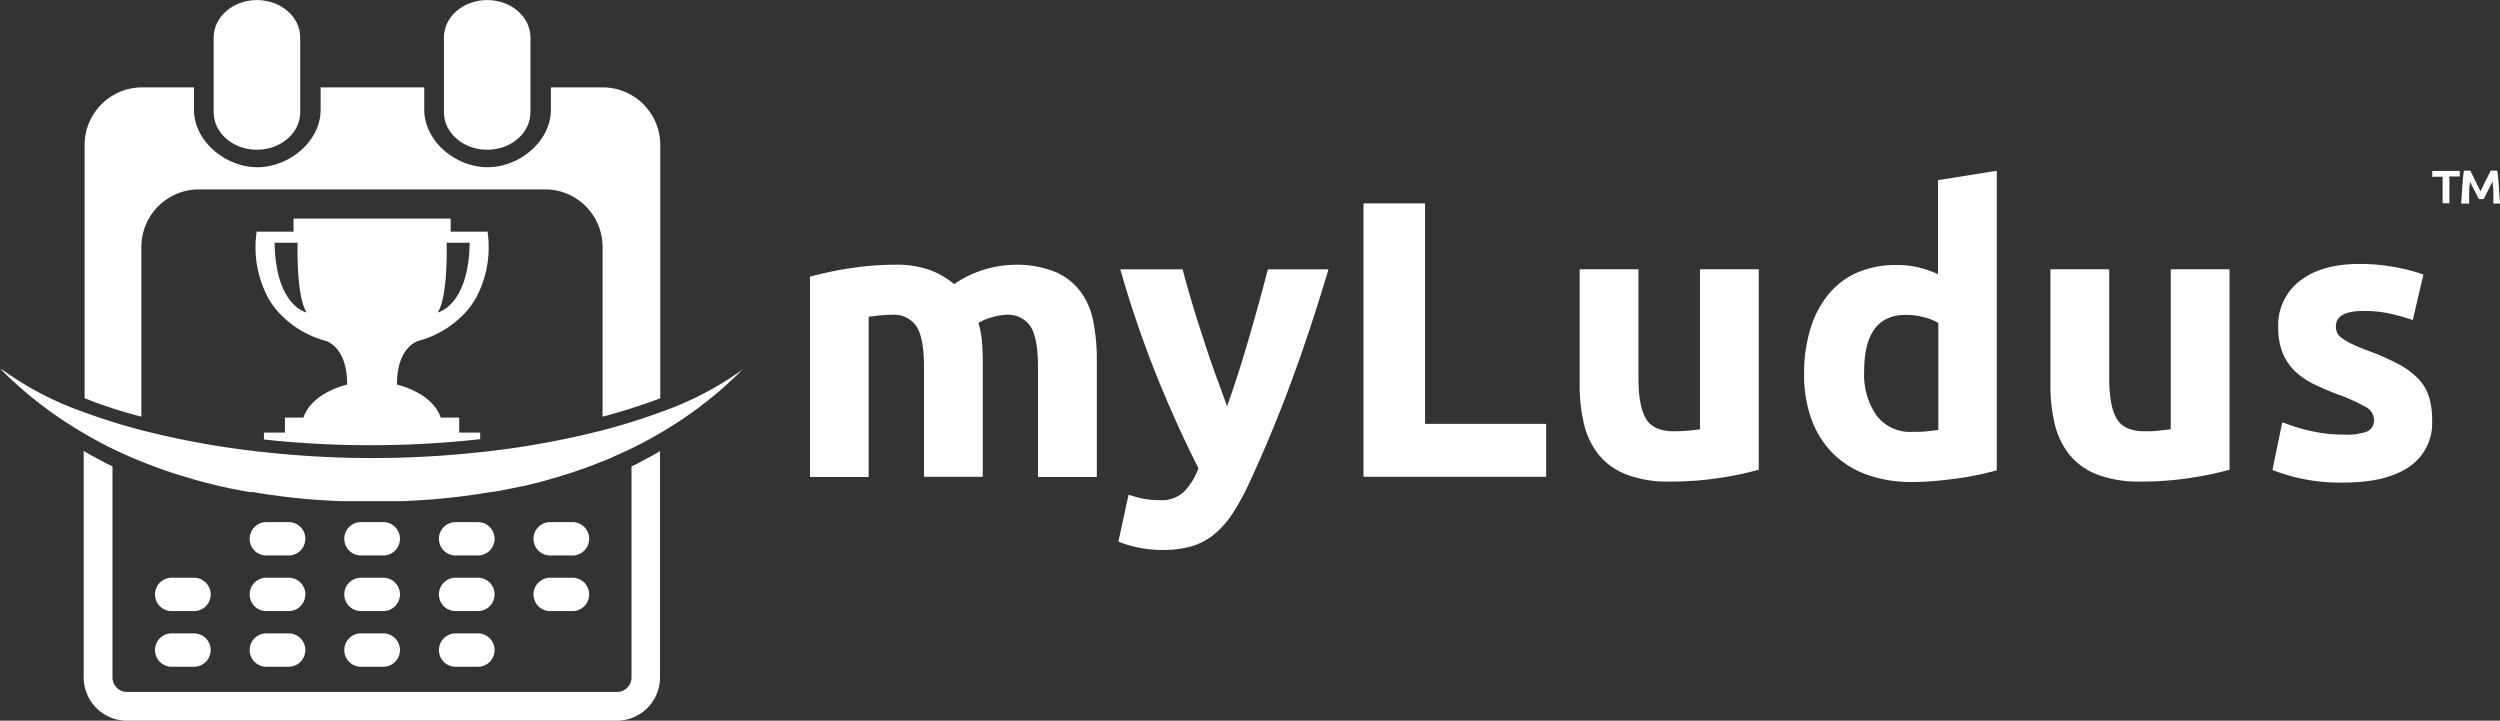 <svg id="Layer_1" data-name="Layer 1" xmlns="http://www.w3.org/2000/svg" viewBox="0 0 434.3 125.19"><rect x="0" y="0" width="434.3" height="125.19" fill="#333333" stroke="none"/><defs><style>.cls-1{fill:#fff;}</style></defs><title>MyLudus_Logo_Color_Standard</title><path class="cls-1" d="M451.45,311.05v9.18H419.72v-47.5h10.69v38.31h21Z" transform="translate(-182.85 -237.4)"/><path class="cls-1" d="M488.39,319a56.44,56.44,0,0,1-6.72,1.41,55.49,55.49,0,0,1-8.64.65,20.46,20.46,0,0,1-7.64-1.23,11.58,11.58,0,0,1-4.83-3.46,13.48,13.48,0,0,1-2.54-5.31,28.51,28.51,0,0,1-.75-6.79V284.18h10.21V303q0,4.93,1.3,7.13t4.87,2.19q1.09,0,2.33-.1t2.19-.24V284.18h10.21V319Z" transform="translate(-182.85 -237.4)"/><path class="cls-1" d="M529.79,319.07q-1.37.41-3.15,0.79t-3.73.65q-2,.27-4,0.45t-3.87.17a22.68,22.68,0,0,1-7.95-1.3,16,16,0,0,1-5.89-3.73,16.21,16.21,0,0,1-3.67-5.89,22.48,22.48,0,0,1-1.27-7.78,26.62,26.62,0,0,1,1.1-7.92,17.21,17.21,0,0,1,3.15-6,13.49,13.49,0,0,1,5-3.77,16.88,16.88,0,0,1,6.82-1.3,16,16,0,0,1,3.8.41,20.58,20.58,0,0,1,3.39,1.17V268.7l10.21-1.64v52Zm-23.1-17.14a12.51,12.51,0,0,0,2.12,7.61,7.33,7.33,0,0,0,6.31,2.88c0.91,0,1.76,0,2.54-.1s1.41-.15,1.92-0.24V293.51a8.91,8.91,0,0,0-2.5-1,12,12,0,0,0-3.12-.41Q506.69,292.07,506.69,301.94Z" transform="translate(-182.85 -237.4)"/><path class="cls-1" d="M570.16,319a56.62,56.62,0,0,1-6.72,1.41,55.48,55.48,0,0,1-8.63.65,20.47,20.47,0,0,1-7.64-1.23,11.58,11.58,0,0,1-4.83-3.46,13.49,13.49,0,0,1-2.54-5.31,28.51,28.51,0,0,1-.75-6.79V284.18h10.21V303q0,4.93,1.3,7.13t4.87,2.19c0.73,0,1.51,0,2.33-.1s1.55-.15,2.19-0.24V284.18h10.21V319Z" transform="translate(-182.85 -237.4)"/><path class="cls-1" d="M590.1,312.9a10.21,10.21,0,0,0,4-.55,2.12,2.12,0,0,0,1.16-2.12,2.6,2.6,0,0,0-1.51-2.16,28.73,28.73,0,0,0-4.59-2.09,46.79,46.79,0,0,1-4.35-1.85,12.79,12.79,0,0,1-3.32-2.29,9.27,9.27,0,0,1-2.12-3.19,11.77,11.77,0,0,1-.75-4.45,9.63,9.63,0,0,1,3.77-8q3.77-2.95,10.35-2.95a33.31,33.31,0,0,1,6.3.58,29.57,29.57,0,0,1,4.8,1.27L602,293a37.44,37.44,0,0,0-3.87-1.1,21.07,21.07,0,0,0-4.69-.48q-4.8,0-4.8,2.67a2.75,2.75,0,0,0,.21,1.1,2.33,2.33,0,0,0,.82.93,11.65,11.65,0,0,0,1.68,1q1.06,0.52,2.71,1.14a42,42,0,0,1,5.55,2.45,13.28,13.28,0,0,1,3.46,2.61,8.09,8.09,0,0,1,1.78,3.11,13.79,13.79,0,0,1,.51,4,9.14,9.14,0,0,1-4,8.07q-4,2.73-11.34,2.73a32,32,0,0,1-12.4-2.19l1.71-8.29a33.33,33.33,0,0,0,5.35,1.61A25.84,25.84,0,0,0,590.1,312.9Z" transform="translate(-182.85 -237.4)"/><path class="cls-1" d="M610.16,267.05v1h-1.8v4.66h-1.18V268.1h-1.8v-1h4.78Zm6.51,0q0.14,0.87.24,2.24t0.24,3.47H616c0-.29,0-0.59,0-0.92s0-.65,0-1,0-.65-0.06-1,0-.62-0.07-0.89c-0.12.22-.26,0.47-0.41,0.76l-0.44.87-0.41.8c-0.13.25-.23,0.45-0.3,0.6h-0.84c-0.07-.15-0.17-0.35-0.3-0.6l-0.41-.8-0.44-.87-0.4-.76q0,0.41-.07.89t-0.06,1q0,0.49,0,1c0,0.33,0,.63,0,0.92H610.4q0.14-2.11.24-3.47t0.24-2.24H612l0.34,0.7,0.44,0.89,0.49,1,0.49,1c0.15-.31.31-0.63,0.48-1l0.5-1,0.45-.89,0.34-.7h1.13Z" transform="translate(-182.85 -237.4)"/><path class="cls-1" d="M343.37,301.15q0-4.93-1.27-7a4.7,4.7,0,0,0-4.35-2.06q-1,0-2,.1t-2,.24v27.83H323.56V285.45q1.3-.34,3-0.72t3.7-.69q2-.31,4-0.48t4-.17a17,17,0,0,1,6.34,1,14.35,14.35,0,0,1,4,2.37A19.08,19.08,0,0,1,359,283.4a18,18,0,0,1,7.09,1.2,10.7,10.7,0,0,1,4.42,3.39,12.84,12.84,0,0,1,2.26,5.21,33.59,33.59,0,0,1,.62,6.72v20.35H363.17V301.15q0-4.93-1.27-7a4.71,4.71,0,0,0-4.35-2.06,9.19,9.19,0,0,0-2.3.41,9,9,0,0,0-2.43,1,15.63,15.63,0,0,1,.62,3.32q0.14,1.75.14,3.74v19.67H343.37V301.15Z" transform="translate(-182.85 -237.4)"/><path class="cls-1" d="M413.62,284.22q-3.09,10.42-6.46,19.53t-7.35,17.68a40.28,40.28,0,0,1-2.88,5.24,16.13,16.13,0,0,1-3.16,3.56,11.13,11.13,0,0,1-3.88,2.06,17.63,17.63,0,0,1-5,.65,20.62,20.62,0,0,1-4.43-.45,19.71,19.71,0,0,1-3.33-1l1.78-8.16a17.25,17.25,0,0,0,2.81.75,15.89,15.89,0,0,0,2.61.21,5.71,5.71,0,0,0,4.22-1.47,11.85,11.85,0,0,0,2.5-4.08q-3.5-6.85-7-15.39a191.5,191.5,0,0,1-6.58-19.16h10.83q0.69,2.67,1.62,5.79t2,6.31q1,3.19,2.1,6.2t2,5.48q0.89-2.47,1.86-5.48t1.89-6.2q0.93-3.19,1.79-6.31t1.55-5.79h10.56Z" transform="translate(-182.85 -237.4)"/><path class="cls-1" d="M275,256.91c0,3.59-3.36,6.5-7.51,6.5h0c-4.15,0-7.52-2.91-7.52-6.5v-13c0-3.59,3.36-6.5,7.52-6.5h0c4.15,0,7.51,2.91,7.51,6.5v13Z" transform="translate(-182.85 -237.4)"/><path class="cls-1" d="M235,256.91c0,3.59-3.36,6.5-7.52,6.5h0c-4.15,0-7.51-2.91-7.51-6.5v-13c0-3.59,3.37-6.5,7.51-6.5h0c4.15,0,7.52,2.91,7.52,6.5v13Z" transform="translate(-182.85 -237.4)"/><path class="cls-1" d="M207.41,309.79V280.3a10,10,0,0,1,10-10h60.12a10,10,0,0,1,10,10v29.49c3.3-.88,6.4-1.86,9.22-2.9l0.8-.31v-44a10,10,0,0,0-10-10h-9v3.87c0,5.53-5.49,10-11,10s-11-4.49-11-10v-3.87h-18v3.87c0,5.53-5.49,10-11,10s-11-4.49-11-10v-3.87h-9a10,10,0,0,0-10,10v44l0.8,0.31C201,307.94,204.12,308.92,207.41,309.79Z" transform="translate(-182.85 -237.4)"/><path class="cls-1" d="M266.27,313.69v-1.14h0v0h-3.65v-2.6h-3.21c-1.47-4.4-7.6-5.74-7.6-5.74,0-5.57,2.55-7.14,3.61-7.56l0.45-.13h0a17,17,0,0,0,8.23-5.29,14.51,14.51,0,0,0,1.45-2.09,18.71,18.71,0,0,0,2-11.49h-6.41v-2.27H233.84v2.27h-6.41a18.7,18.7,0,0,0,2,11.49,14.49,14.49,0,0,0,1.44,2.09,17,17,0,0,0,8.23,5.29h0l0.45,0.13c1.06,0.41,3.61,2,3.61,7.56,0,0-6.14,1.34-7.6,5.74h-3.21v2.6h-3.65v1.2A172.8,172.8,0,0,0,266.27,313.69Zm-5.83-34.12h4c-0.16,11-5.57,12.12-5.57,12.12C260.73,289,260.44,279.58,260.44,279.58Zm-29.89,0h4s-0.28,9.44,1.59,12.12C236.13,291.7,230.72,290.62,230.56,279.58Z" transform="translate(-182.85 -237.4)"/><path class="cls-1" d="M311.45,301.88A55.41,55.41,0,0,1,297.59,309a104.88,104.88,0,0,1-10,3.13l-0.8.2a148.94,148.94,0,0,1-20.5,3.62,173.12,173.12,0,0,1-37.56,0,149,149,0,0,1-20.5-3.62l-0.8-.2a104.64,104.64,0,0,1-10-3.13,55.44,55.44,0,0,1-13.86-7.15l-0.69-.42a67.53,67.53,0,0,0,7.27,6.39,71.52,71.52,0,0,0,7.27,4.85l0,0c1.28,0.75,2.57,1.47,3.9,2.15l0.18,0.09c1.35,0.68,2.73,1.32,4.12,1.92l0.31,0.14c0.48,0.21,1,.4,1.47.59s0.78,0.33,1.18.47l0.16,0.07,0.17,0.06,1.27,0.48q1.43,0.52,2.88,1l0.32,0.1c0.45,0.14.91,0.27,1.36,0.41,0.76,0.23,1.51.46,2.27,0.67l0.61,0.18,0.79,0.21,0.69,0.17q1.1,0.28,2.21.53l0.36,0.08,0.43,0.09h0l0.56,0.13,0.38,0.07,0.48,0.1,0.79,0.15,1.23,0.24,0.67,0.11,0.15,0,0.18,0,0.2,0,2,0.33,0.52,0.07,2.07,0.29,0.56,0.07,2,0.24,0.65,0.06,2,0.19,0.81,0.06,1.85,0.13,1.07,0.05,1.62,0.09,1.49,0,1.24,0,2.76,0h0l2.76,0,1.25,0,1.48,0,1.63-.09,1.06-.05,1.85-.13,0.81-.06,2-.19,0.65-.06,2.06-.24,0.55-.07,2.08-.29,0.51-.07,2.05-.33,0.37-.06,0.15,0,0.57-.1,0.1,0,1.23-.24,0.79-.15,0.48-.1,0.38-.07,0.58-.13,0.43-.09,0.36-.08,0.16,0,2.05-.5,0.69-.17,0.8-.21,0.61-.18q1.83-.5,3.63-1.08l0.33-.1c0.6-.19,1.18-0.41,1.77-0.61l1.1-.38,1.28-.48,0.17-.06,0.16-.07c0.4-.15.79-0.32,1.18-0.47s1-.39,1.47-0.59c0.3-.13.59-0.28,0.9-0.42,1.19-.53,2.38-1.07,3.54-1.65l0.18-.09c1.33-.67,2.63-1.39,3.9-2.14l0,0c2-1.15,3.89-2.38,5.73-3.71a67.87,67.87,0,0,0,8.81-7.54Z" transform="translate(-182.85 -237.4)"/><path class="cls-1" d="M297.56,315.74q-1.52.89-3.08,1.71l-0.82.44-0.18.09-0.92.44v36.67A2.52,2.52,0,0,1,290,357.6h-85.1a2.52,2.52,0,0,1-2.51-2.51V318.42l-0.92-.44-0.18-.09-0.82-.44q-1.56-.82-3.08-1.71v39.35a7.52,7.52,0,0,0,7.51,7.51H290a7.52,7.52,0,0,0,7.51-7.51h0V315.74h0Z" transform="translate(-182.85 -237.4)"/><path class="cls-1" d="M252.33,340.66a2.9,2.9,0,0,1-2.9,2.9h-3.87a2.9,2.9,0,0,1-2.9-2.9h0a2.9,2.9,0,0,1,2.9-2.9h3.87a2.9,2.9,0,0,1,2.9,2.9h0Z" transform="translate(-182.85 -237.4)"/><path class="cls-1" d="M252.33,350.33a2.9,2.9,0,0,1-2.9,2.9h-3.87a2.9,2.9,0,0,1-2.9-2.9h0a2.9,2.9,0,0,1,2.9-2.9h3.87a2.9,2.9,0,0,1,2.9,2.9h0Z" transform="translate(-182.85 -237.4)"/><path class="cls-1" d="M252.33,331a2.9,2.9,0,0,1-2.9,2.9h-3.87a2.9,2.9,0,0,1-2.9-2.9h0a2.9,2.9,0,0,1,2.9-2.9h3.87a2.9,2.9,0,0,1,2.9,2.9h0Z" transform="translate(-182.85 -237.4)"/><path class="cls-1" d="M235.89,340.66a2.9,2.9,0,0,1-2.9,2.9h-3.87a2.9,2.9,0,0,1-2.9-2.9h0a2.9,2.9,0,0,1,2.9-2.9H233a2.9,2.9,0,0,1,2.9,2.9h0Z" transform="translate(-182.85 -237.4)"/><path class="cls-1" d="M235.89,350.33a2.9,2.9,0,0,1-2.9,2.9h-3.87a2.9,2.9,0,0,1-2.9-2.9h0a2.9,2.9,0,0,1,2.9-2.9H233a2.9,2.9,0,0,1,2.9,2.9h0Z" transform="translate(-182.85 -237.4)"/><path class="cls-1" d="M235.89,331a2.9,2.9,0,0,1-2.9,2.9h-3.87a2.9,2.9,0,0,1-2.9-2.9h0a2.9,2.9,0,0,1,2.9-2.9H233a2.9,2.9,0,0,1,2.9,2.9h0Z" transform="translate(-182.85 -237.4)"/><path class="cls-1" d="M219.45,340.66a2.9,2.9,0,0,1-2.9,2.9h-3.87a2.9,2.9,0,0,1-2.9-2.9h0a2.9,2.9,0,0,1,2.9-2.9h3.87a2.9,2.9,0,0,1,2.9,2.9h0Z" transform="translate(-182.85 -237.4)"/><path class="cls-1" d="M219.45,350.33a2.9,2.9,0,0,1-2.9,2.9h-3.87a2.9,2.9,0,0,1-2.9-2.9h0a2.9,2.9,0,0,1,2.9-2.9h3.87a2.9,2.9,0,0,1,2.9,2.9h0Z" transform="translate(-182.85 -237.4)"/><path class="cls-1" d="M268.77,340.66a2.9,2.9,0,0,1-2.9,2.9H262a2.9,2.9,0,0,1-2.9-2.9h0a2.9,2.9,0,0,1,2.9-2.9h3.87a2.9,2.9,0,0,1,2.9,2.9h0Z" transform="translate(-182.85 -237.4)"/><path class="cls-1" d="M268.77,350.33a2.9,2.9,0,0,1-2.9,2.9H262a2.9,2.9,0,0,1-2.9-2.9h0a2.9,2.9,0,0,1,2.9-2.9h3.87a2.9,2.9,0,0,1,2.9,2.9h0Z" transform="translate(-182.85 -237.4)"/><path class="cls-1" d="M268.77,331a2.9,2.9,0,0,1-2.9,2.9H262a2.9,2.9,0,0,1-2.9-2.9h0a2.9,2.9,0,0,1,2.9-2.9h3.87a2.9,2.9,0,0,1,2.9,2.9h0Z" transform="translate(-182.85 -237.4)"/><path class="cls-1" d="M285.2,340.66a2.9,2.9,0,0,1-2.9,2.9h-3.87a2.9,2.9,0,0,1-2.9-2.9h0a2.9,2.9,0,0,1,2.9-2.9h3.87a2.9,2.9,0,0,1,2.9,2.9h0Z" transform="translate(-182.85 -237.4)"/><path class="cls-1" d="M285.2,331a2.9,2.9,0,0,1-2.9,2.9h-3.87a2.9,2.9,0,0,1-2.9-2.9h0a2.9,2.9,0,0,1,2.9-2.9h3.87a2.9,2.9,0,0,1,2.9,2.9h0Z" transform="translate(-182.85 -237.4)"/></svg>